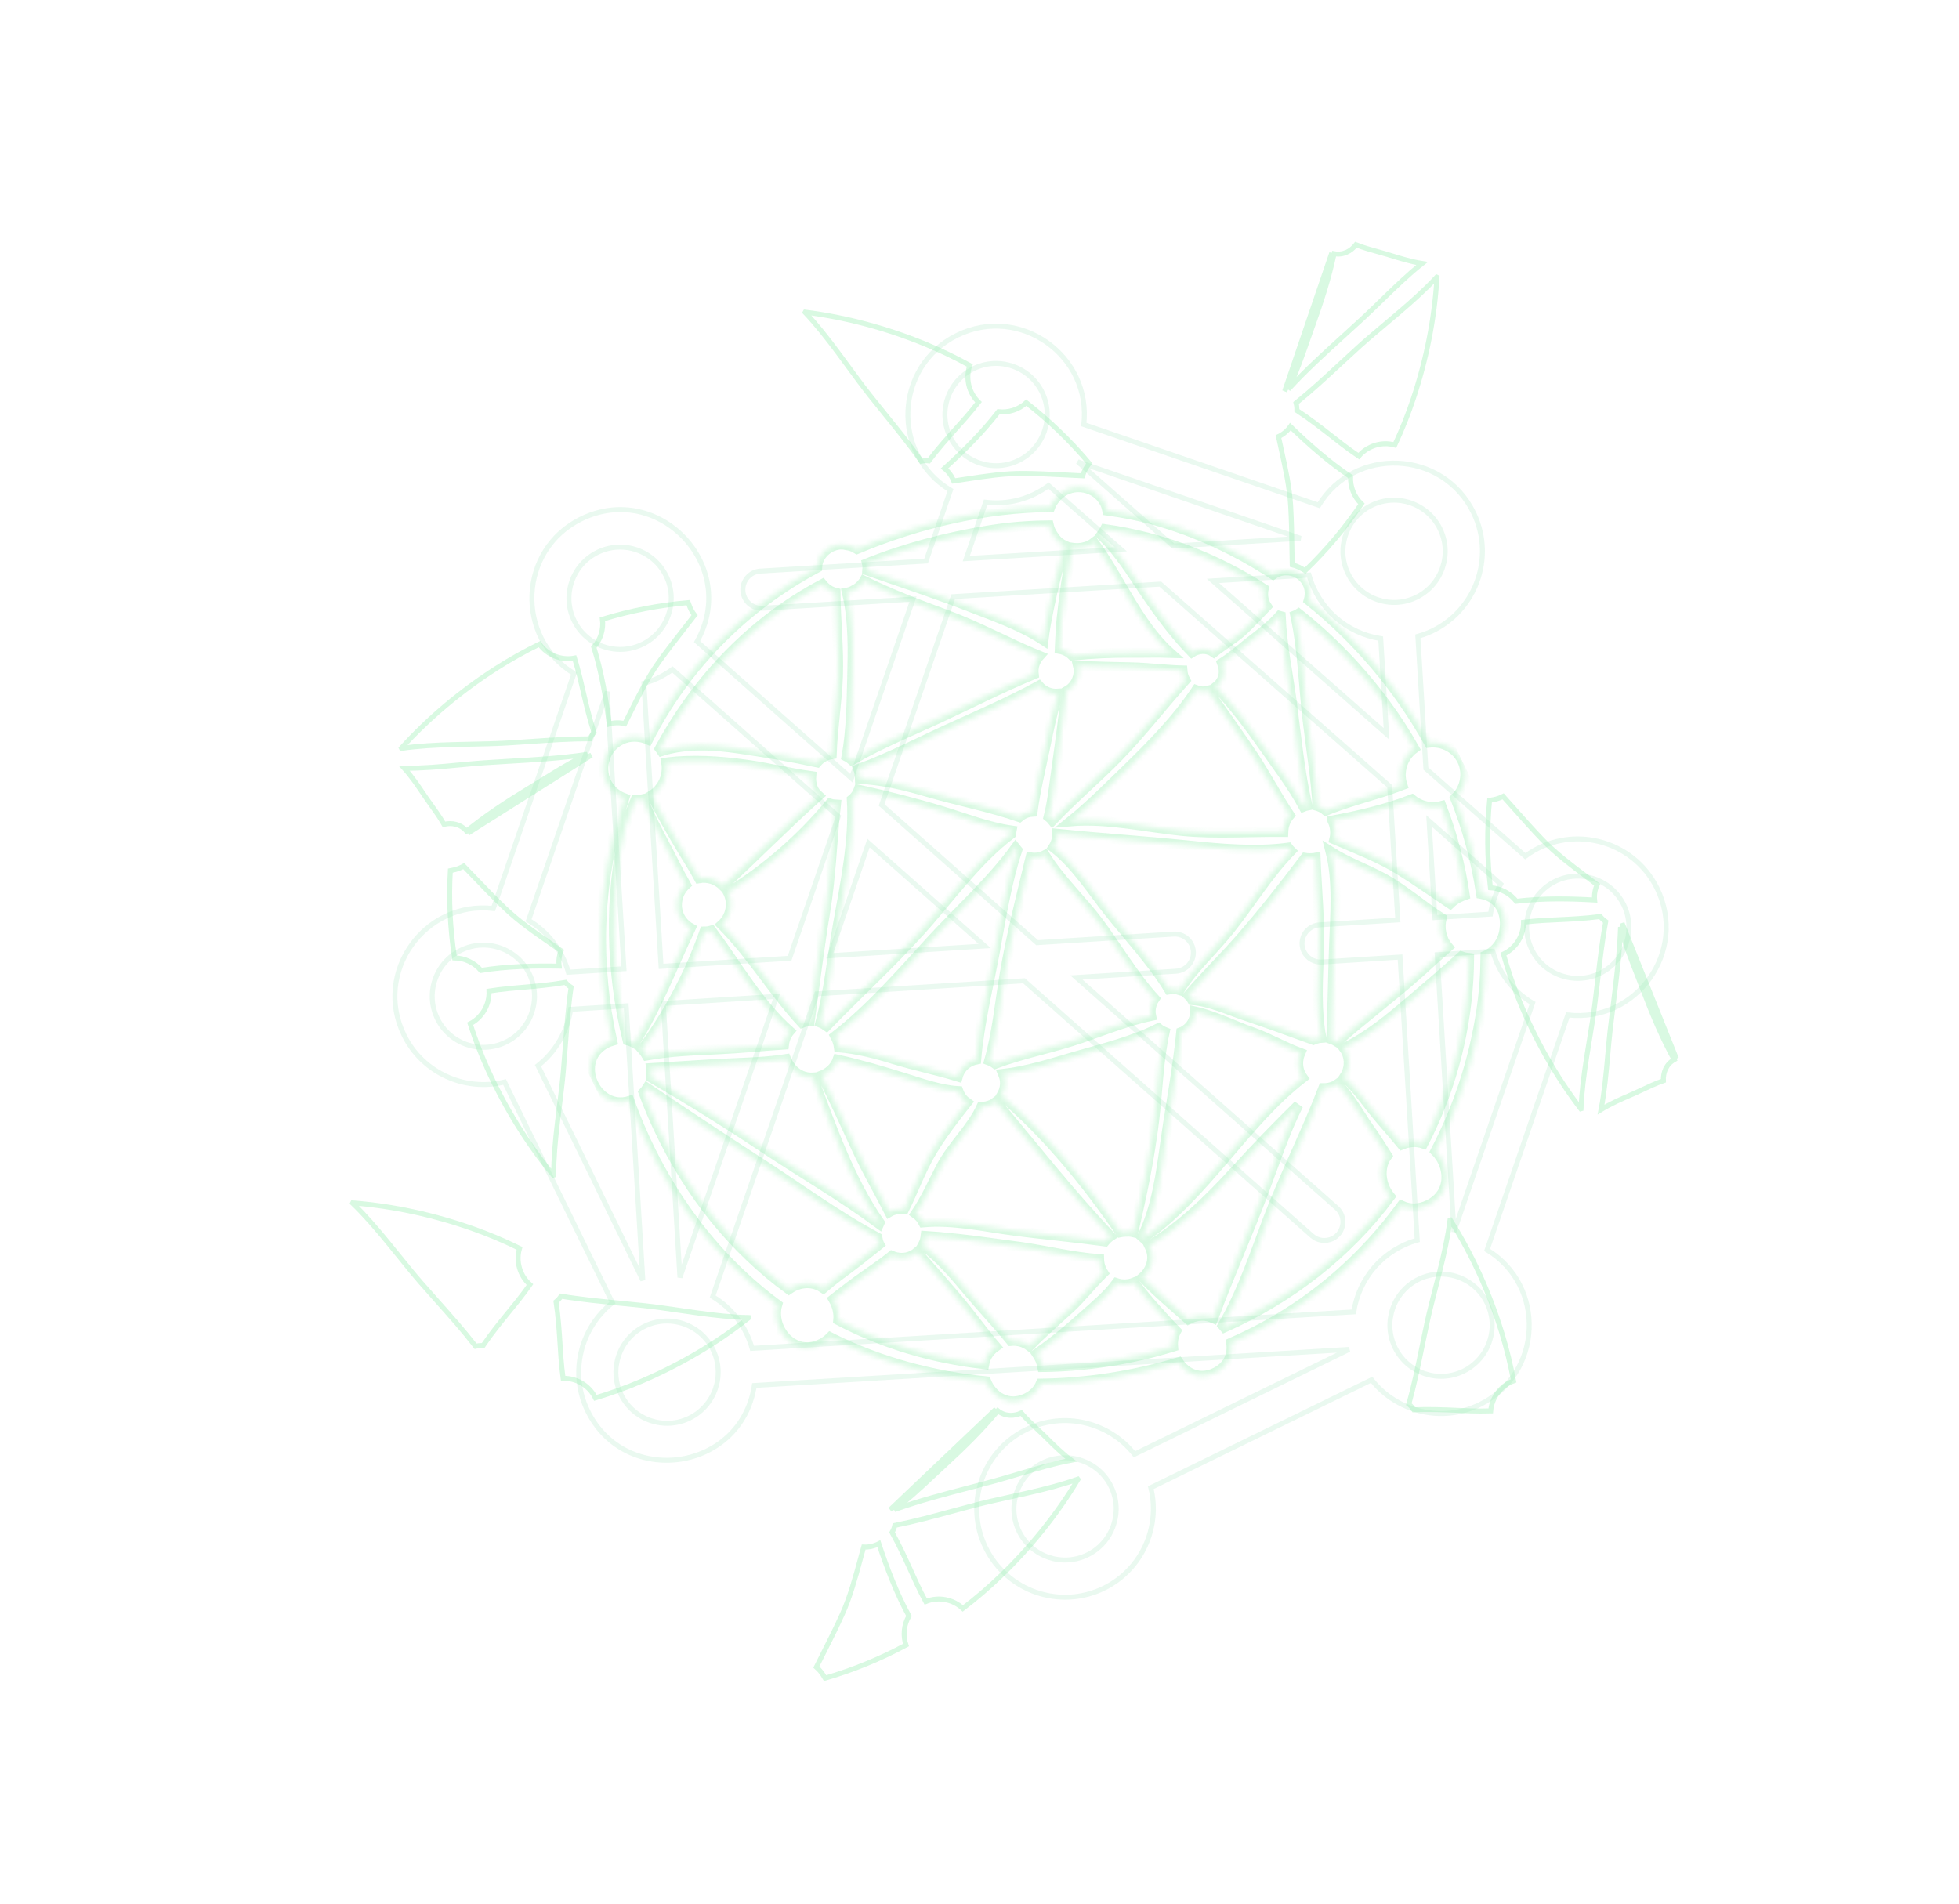 <svg viewBox="0 0 395 384" fill="none" xmlns="http://www.w3.org/2000/svg" preserveAspectRatio="xMinYMin meet">
<g clip-path="url(#clip0)" filter="url(#filter0_d)">
<mask id="path-1-inside-1" fill="white">
<path d="M288.132 149.771C282.012 138.758 273.699 128.909 263.873 121.046C264.197 119.95 264.151 118.739 263.619 117.652C262.491 115.342 259.622 114.356 257.312 115.485C257.096 115.59 256.904 115.725 256.712 115.859C249.32 111.016 241.267 107.244 232.768 104.871C229.653 104.001 226.474 103.385 223.267 102.952C223.169 102.463 223.03 101.98 222.808 101.526C221.119 98.069 216.47 97.152 213.583 99.69C212.888 100.303 212.107 101.296 211.762 102.249C198.42 102.386 184.925 105.626 172.807 110.705C172.174 110.283 171.434 110.029 170.655 109.929C168.332 109.334 165.757 110.95 165.004 113.145C164.854 113.578 164.792 114.031 164.768 114.485C149.997 122.354 138.106 134.469 130.686 149.155C128.994 148.39 126.998 148.319 125.232 149.182C122.089 150.718 120.748 154.622 122.284 157.766C123.04 159.312 124.369 160.416 125.896 160.961C125.612 161.867 125.333 162.776 125.079 163.695C120.421 178.425 120.063 194.536 123.44 209.898C123.097 210.003 122.752 210.113 122.399 210.285C115.432 213.689 120.139 224.114 126.923 222.001C132.785 238.282 142.972 252.926 156.73 263.071C155.314 267.705 159.91 273.736 165.573 270.969C166.323 270.602 166.907 270.14 167.403 269.636C167.62 269.746 167.828 269.87 168.046 269.978C177.616 274.676 188.116 277.494 198.845 278.545C200.034 281.533 203.262 283.743 206.989 281.922C208.45 281.208 209.352 280.167 209.842 279.005C219.268 278.876 228.685 277.418 237.64 274.693C239.127 276.952 241.91 278.311 245.05 276.777C247.74 275.463 248.59 273.047 248.237 270.772C250.53 269.762 252.78 268.672 254.969 267.483C266.033 261.475 275.372 253.062 282.61 243.116C284.155 243.843 286.028 243.935 288.032 242.955C292.856 240.599 292.366 235.031 289.432 232.129C294.042 223.323 297.194 213.715 298.69 203.759C299.243 200.07 299.501 196.376 299.523 192.693C299.592 192.662 299.663 192.645 299.732 192.612C300.774 192.098 301.619 191.36 302.267 190.395C302.851 189.515 303.3 188.304 303.376 187.136C303.489 186.381 303.462 185.564 303.289 184.779C303.188 184.231 303.015 183.703 302.802 183.267C302.05 181.727 300.58 180.624 298.909 180.31C298.819 180.287 298.728 180.282 298.637 180.264C297.652 173.659 295.879 167.179 293.417 160.944C295.408 159.025 296.084 155.948 294.817 153.356C293.574 150.814 290.818 149.456 288.132 149.771ZM258.237 124.257C258.449 129.896 259.687 135.723 260.419 141.193C261.359 148.217 262.02 155.471 263.605 162.436C263.343 162.488 263.091 162.568 262.845 162.666C260.607 158.497 257.598 154.575 254.961 150.798C251.974 146.52 248.804 142.296 245.216 138.487C246.836 137.264 247.051 135.315 246.405 133.689C248.454 132.405 250.416 130.633 251.86 129.513C253.742 128.054 256.154 126.267 258.006 124.202C258.081 124.225 258.159 124.237 258.237 124.257ZM291.984 190.963C290.022 192.678 288.105 194.451 286.158 196.203C280.807 201.018 274.958 205.302 269.606 210.086C269.238 209.853 268.85 209.656 268.437 209.519C268.694 203.158 268.751 196.767 268.987 190.41C269.204 184.6 269.795 177.618 268.267 171.693C271.528 173.782 275.379 175.185 278.692 176.946C282.916 179.193 286.625 182.557 290.696 185.145C290.169 187.141 290.619 189.338 291.984 190.963ZM262.699 217.318C250.799 226.543 243.135 240.892 230.564 249.635C230.477 249.552 230.398 249.459 230.305 249.383C233.21 243.555 234.106 236.478 234.983 230.213C235.993 223.006 237.454 215.475 238.173 208.107C238.278 208.065 238.387 208.04 238.49 207.99C240.054 207.226 240.966 205.624 240.993 203.969C244.985 204.868 248.983 206.912 252.596 208.156C255.654 209.21 258.887 211.12 262.194 212.331C261.619 213.663 261.577 215.219 262.251 216.6C262.379 216.858 262.536 217.09 262.699 217.318ZM177.353 246.53C177.314 246.61 177.277 246.693 177.242 246.777C169.89 241.319 161.785 236.621 154.223 231.587C146.716 226.588 139.072 221.801 131.273 217.278C131.372 216.65 131.387 216.012 131.295 215.379C136.634 215.069 141.968 214.658 147.31 214.419C151.036 214.253 154.814 214.136 158.502 213.56C159.376 215.74 161.411 217.458 163.929 217.288C167.548 227.096 171.41 238.062 177.353 246.53ZM146.79 179.981C154.279 175.395 161.699 168.957 167.365 162.035C167.753 162.163 168.155 162.223 168.557 162.244C167.768 169.401 167.583 176.654 166.395 183.803C165.173 191.158 164.298 198.538 163.267 205.91C162.767 205.946 162.247 206.074 161.717 206.272C155.904 200.007 151.515 192.469 145.526 186.475C147.285 184.889 147.903 182.247 146.82 180.031C146.811 180.013 146.799 179.999 146.79 179.981ZM202.566 196.433C203.917 188.448 205.918 180.706 207.791 172.892C208.71 173.043 209.675 172.933 210.56 172.501C210.599 172.482 210.631 172.452 210.67 172.432C213.541 177.156 218.276 181.635 221.381 185.784C225.035 190.666 228.524 196.684 232.814 201.389C232.134 202.395 231.862 203.647 232.108 204.859C226.636 205.994 221.262 208.349 216.02 209.993C210.966 211.578 205.636 212.632 200.675 214.521C200.312 214.245 199.906 214.019 199.459 213.853C201.068 208.212 201.632 201.955 202.566 196.433ZM196.842 213.662C195.607 213.911 194.471 214.62 193.749 215.709C193.465 216.137 193.263 216.603 193.13 217.084C188.854 215.765 184.359 214.868 180.126 213.56C176.495 212.438 172.863 211.504 169.15 211.187C169.05 210.399 168.781 209.634 168.398 208.932C175.458 203.424 181.541 196.465 187.513 189.906C193.033 183.846 199.834 177.796 204.741 171.012C204.854 171.169 204.981 171.308 205.112 171.449C202.967 177.965 201.864 184.977 200.653 191.629C199.378 198.627 197.436 206.314 196.842 213.662ZM223.557 183.861C220.469 179.976 216.781 174.18 212.378 170.862C212.903 170.053 213.186 169.098 213.154 168.127C221.976 169.035 230.917 169.594 239.751 170.499C245.629 171.102 253.186 171.833 259.716 170.926C259.891 171.169 260.084 171.389 260.292 171.59C255.607 176.43 251.991 182.446 247.823 187.639C244.498 191.786 240.566 195.254 237.842 199.645C237.154 199.431 236.421 199.386 235.699 199.514C232.315 193.953 227.424 188.722 223.557 183.861ZM238.595 167.584C231.291 166.885 223.346 164.968 215.837 165.619C219.897 162.328 223.67 158.532 227.32 154.985C232.133 150.307 237.372 144.963 241.203 139.163C241.922 139.445 242.736 139.516 243.609 139.276C246.597 143.647 249.721 147.931 252.657 152.339C255.239 156.217 257.428 160.485 260.042 164.388C259.229 165.324 258.789 166.531 258.758 167.763C252.048 167.702 245.267 168.223 238.595 167.584ZM239 137.154C234.376 142.269 230.18 147.8 225.34 152.746C221.121 157.057 216.367 161.059 212.192 165.468C211.968 165.182 211.707 164.937 211.428 164.716C212.264 161.407 212.586 157.906 213.069 154.6C213.805 149.541 214.406 144.461 215.041 139.388C216.917 138.404 217.851 136.225 217.354 134.225C220.934 134.416 224.526 134.493 228.104 134.563C231.472 134.63 234.974 135.1 238.417 135.188C238.463 135.872 238.664 136.546 239 137.154ZM210.752 150.645C209.911 154.782 208.792 159.289 208.199 163.685C207.614 163.72 207.027 163.863 206.473 164.134C206.124 164.304 205.816 164.527 205.532 164.769C199.57 162.7 193.018 161.453 187.067 159.706C182.535 158.375 178.004 157.305 173.366 157.05C173.361 156.968 173.364 156.891 173.358 156.806C173.336 156.545 173.317 156.286 173.297 156.024C173.272 155.711 173.189 155.396 173.064 155.089C179.242 152.859 185.216 149.718 191.141 147.012C197.292 144.205 203.527 141.527 209.458 138.281C210.41 139.393 211.85 139.987 213.297 139.883C212.255 143.418 211.491 147.01 210.752 150.645ZM190.209 163.649C194.581 164.974 199.279 166.819 203.97 167.481C203.927 167.704 203.907 167.929 203.898 168.158C196.919 173.385 191.327 181.357 185.576 187.716C179.539 194.391 172.913 200.471 166.659 206.909C166.275 206.625 165.859 206.396 165.411 206.223C167.162 199.759 167.794 192.946 168.957 186.382C170.373 178.398 172.258 169.513 171.753 161.213C172.098 160.929 172.402 160.602 172.66 160.218C172.877 159.894 173.02 159.569 173.133 159.24C178.88 160.489 184.56 161.936 190.209 163.649ZM172.818 231.866C170.491 226.842 168.232 221.772 165.68 216.856C165.823 216.799 165.961 216.769 166.105 216.698C167.593 215.972 168.464 214.882 168.884 213.675C173.416 214.659 177.854 215.978 182.303 217.36C185.834 218.455 189.52 219.799 193.238 220.016C193.439 220.588 193.735 221.132 194.15 221.604C194.399 221.887 194.679 222.117 194.969 222.323C192.455 225.491 189.945 228.756 187.903 232.168C185.685 235.871 184.242 239.962 182.324 243.827C181.408 243.714 180.455 243.843 179.577 244.272C179.487 244.316 179.412 244.38 179.325 244.428C177.185 240.236 174.795 236.135 172.818 231.866ZM189.706 235.375C191.93 231.068 195.89 227.579 197.881 223.198C198.566 223.18 199.256 223.04 199.911 222.749C199.92 222.744 199.928 222.74 199.937 222.737C200.249 222.6 200.532 222.409 200.8 222.198C208.406 231.248 215.825 240.747 223.927 249.281C223.507 249.562 223.12 249.922 222.79 250.33C216.713 249.502 210.557 248.957 204.505 248.173C198.958 247.454 192.174 245.916 186.157 246.486C185.793 245.768 185.261 245.189 184.639 244.744C186.613 241.819 188.052 238.577 189.706 235.375ZM201.921 220.916C202.534 219.899 202.805 218.667 202.553 217.529C202.551 217.52 202.549 217.51 202.548 217.503C202.476 217.175 202.366 216.861 202.238 216.557C207.115 216.006 211.919 214.454 216.601 213.091C222.142 211.48 228.303 210.017 233.572 207.349C233.951 207.67 234.385 207.914 234.843 208.096C233.566 213.899 233.416 220.235 232.731 225.874C231.799 233.583 230.262 240.987 228.503 248.471C228.189 248.396 227.864 248.35 227.529 248.352C226.824 248.357 226.369 248.38 225.905 248.48C219.192 238.693 211.078 228.656 201.921 220.916ZM250.213 204.513C247.836 203.71 243.822 201.889 240.394 201.672C240.179 201.303 239.921 200.972 239.62 200.688C242.99 196.738 246.751 193.108 250.159 189.194C254.603 184.089 259.019 178.493 263.16 172.983C263.745 173.075 264.355 173.086 264.97 173.007C265.07 172.994 265.167 172.963 265.265 172.944C265.497 179.403 266.199 185.844 265.941 192.389C265.719 197.962 265.39 203.755 266.425 209.279C265.878 209.32 265.336 209.457 264.813 209.684C259.964 207.902 255.081 206.156 250.213 204.513ZM222.813 106.692C234.294 108.309 245.101 112.479 254.815 118.713C254.588 119.725 254.665 120.806 255.147 121.793C255.228 121.959 255.336 122.101 255.434 122.253C253.687 124.051 252.005 125.96 250.153 127.581C248.699 128.851 246.571 130.126 244.758 131.558C243.679 130.809 242.253 130.576 240.709 131.331C240.574 131.397 240.468 131.48 240.344 131.556C236.085 127.132 232.762 122.391 229.296 117.142C227.088 113.796 224.872 110.594 222.059 107.897C222.356 107.515 222.612 107.105 222.813 106.692ZM216.194 110.453C217.393 110.627 218.65 110.463 219.677 109.961C219.99 109.808 220.287 109.612 220.571 109.394C225.724 116.399 229.527 125.934 235.951 131.645C233.376 131.553 230.777 131.649 228.325 131.623C224.299 131.579 220.227 131.773 216.205 132.199C215.52 131.498 214.639 131.032 213.686 130.868C213.785 128.8 213.837 126.73 214.055 124.734C214.576 119.935 215.237 115.172 216.194 110.453ZM174.828 113.763C174.819 113.71 174.795 113.664 174.784 113.612C182.593 110.479 190.834 108.347 199.056 106.999C203.247 106.31 207.393 105.971 211.477 105.942C211.723 107.007 212.159 107.688 212.841 108.602C213.311 109.232 213.954 109.685 214.666 110.005C213.405 114.173 212.371 118.399 211.5 122.679C211.092 124.684 210.664 126.882 210.396 129.115C206.026 126.235 200.701 124.363 196.022 122.545C189.047 119.838 181.94 117.488 174.872 115.039C174.907 114.612 174.907 114.185 174.828 113.763ZM172.212 118.968C172.99 118.585 173.62 118.033 174.104 117.314C174.146 117.253 174.169 117.184 174.208 117.119C179.58 119.796 185.168 121.895 190.84 123.972C197.241 126.313 203.305 129.706 209.593 132.253C208.68 133.253 208.256 134.626 208.434 135.975C202.159 138.574 196.082 141.658 189.934 144.541C183.921 147.364 177.522 149.911 171.753 153.298C171.567 153.132 171.379 152.965 171.189 152.838C171.027 152.731 170.86 152.639 170.688 152.551C171.639 147.339 171.696 141.804 171.827 136.65C171.967 131.188 172.106 125.025 170.773 119.512C171.272 119.423 171.752 119.261 172.212 118.968ZM155.263 124.561C158.587 122.004 162.125 119.761 165.812 117.783C166.48 118.621 167.438 119.295 168.472 119.533C168.508 125.151 169.171 130.801 168.96 136.44C168.768 141.61 167.886 146.878 167.706 152.089C167.225 152.162 166.752 152.299 166.306 152.517C165.702 152.812 165.174 153.232 164.743 153.733C159.467 152.606 154.125 151.698 148.817 150.934C143.618 150.182 138.281 149.925 133.4 151.462C133.28 151.283 133.169 151.099 133.035 150.933C138.546 140.809 145.763 131.866 155.263 124.561ZM134.323 153.757C139.715 153.1 145.156 153.457 150.598 154.213C154.928 154.814 159.234 155.907 163.577 156.504C163.462 157.832 163.819 159.312 164.777 160.187C164.876 160.278 164.974 160.367 165.073 160.458C158.512 166.307 152.276 172.694 145.804 178.646C144.545 177.372 142.715 176.782 140.944 177.095C139.881 175.117 138.648 173.206 137.516 171.309C135.379 167.721 133.311 164.096 131.385 160.393C133.65 158.995 134.79 156.319 134.323 153.757ZM159.228 207.936C158.547 208.736 158.192 209.671 158.082 210.635C153.735 210.922 149.386 211.374 145.05 211.582C140.145 211.817 135.208 211.953 130.396 212.842C130.135 212.39 129.831 211.966 129.481 211.584C134.758 204.524 139.199 196.035 142.038 187.845C142.512 187.839 142.985 187.773 143.452 187.638C148.511 194.442 152.941 202.381 159.228 207.936ZM126.045 166.768C126.694 164.93 127.375 163.115 128.104 161.33C128.599 161.33 129.093 161.288 129.583 161.17C130.939 164.363 132.499 167.447 134.155 170.537C135.518 173.081 136.816 175.815 138.293 178.402C136.558 179.992 135.953 182.614 137.029 184.815C137.529 185.839 138.328 186.631 139.271 187.155C135.544 194.967 132.542 203.039 127.943 210.36C127.503 210.109 127.035 209.912 126.537 209.787C123.112 195.755 122.778 180.786 126.045 166.768ZM159.946 259.451C159.614 259.613 159.339 259.808 159.058 259.999C148.044 251.926 139.016 240.899 132.653 227.275C131.591 225.002 130.628 222.672 129.749 220.299C130.027 220.014 130.268 219.713 130.47 219.396C137.809 224.33 145.16 229.247 152.596 234.034C160.572 239.17 168.47 245.044 176.902 249.553C176.977 250.007 177.093 250.459 177.304 250.892C177.31 250.903 177.317 250.912 177.322 250.922C175.593 252.277 173.904 253.693 172.168 254.997C170.133 256.527 167.983 258.061 166.02 259.775C164.397 258.662 162.259 258.321 159.946 259.451ZM198.456 275.09C187.844 273.898 177.941 270.886 169.016 266.207C169.16 264.746 168.781 263.247 168.021 261.967C169.56 260.773 171.09 259.564 172.651 258.422C174.99 256.714 177.53 255.097 179.816 253.229C181.099 253.776 182.595 253.813 183.923 253.163C184.289 252.985 184.61 252.754 184.911 252.501C188.155 256.266 191.523 259.931 194.652 263.813C196.678 266.327 198.628 269.044 200.79 271.533C199.429 272.471 198.694 273.737 198.456 275.09ZM203.849 270.392C201.064 266.99 198 263.745 195.22 260.423C192.506 257.181 189.558 253.664 186.051 251.12C186.374 250.536 186.572 249.888 186.644 249.223C193.101 249.648 199.549 250.594 205.94 251.467C210.751 252.123 216.31 253.525 221.617 253.897C221.645 254.904 221.941 255.865 222.475 256.686C220.157 258.933 218.09 261.65 215.787 263.778C213.042 266.315 210.187 268.76 207.578 271.439C206.538 270.672 205.262 270.262 203.849 270.392ZM236.536 271.553C228.33 274.07 219.725 275.471 211.025 275.652C210.738 275.658 210.455 275.652 210.17 275.657C209.991 274.692 209.614 273.756 209.05 272.95C212.549 270.518 215.825 267.727 218.982 264.895C220.954 263.126 223.429 261.086 225.121 258.731C226.286 259.117 227.55 259.06 228.685 258.607C230.102 260.547 231.649 262.395 233.259 264.161C234.437 265.453 235.749 266.955 237.168 268.391C236.631 269.37 236.442 270.466 236.536 271.553ZM244.634 265.814C243.243 265.175 241.566 265.098 239.772 265.974C239.715 266.002 239.674 266.04 239.619 266.069C236.502 263.288 233.295 260.607 230.404 257.581C231.487 256.661 232.21 255.268 232.312 253.906C232.38 252.994 232.153 252.054 231.73 251.206C238.425 247.089 243.903 241.71 249.238 235.854C253.348 231.344 257.493 227.048 261.773 222.841C258.937 228.519 256.884 234.82 254.761 240.447C251.562 248.93 247.805 257.305 244.634 265.814ZM280.295 241.285C271.646 252.907 260.033 261.834 246.91 267.675C246.8 267.531 246.68 267.394 246.558 267.258C250.472 260.553 253.004 252.845 255.708 245.699C259.052 236.865 263.436 228.252 266.811 219.435C267.583 219.446 268.36 219.306 269.091 218.949C269.318 218.838 269.519 218.696 269.722 218.555C272.296 221.282 274.714 225.674 276.158 227.631C277.317 229.204 278.472 231.139 279.708 233.056C277.89 235.558 278.426 239.003 280.295 241.285ZM288.607 227.315C288.093 228.429 287.548 229.52 286.987 230.6C285.701 230.167 284.224 230.175 282.66 230.82C280.634 228.331 278.445 225.941 276.636 223.667C275.36 222.064 273.344 219.142 271.049 217.203C272.033 215.73 272.261 213.789 271.441 212.11C271.305 211.833 271.14 211.582 270.962 211.342C275.864 209.003 280.189 205.374 284.294 201.887C287.771 198.933 291.269 195.937 294.677 192.853C295.175 193.036 295.698 193.139 296.226 193.195C296.145 204.757 293.656 216.366 288.607 227.315ZM295.348 180.48C295.099 180.565 294.859 180.665 294.623 180.781C293.793 181.12 293.025 181.634 292.396 182.249C288.995 179.972 285.671 177.596 282.169 175.427C278.099 172.904 273.497 171.189 269.038 169.258C269.359 168.029 269.219 166.644 268.683 165.548C268.671 165.522 268.652 165.503 268.639 165.477C268.637 165.472 268.635 165.469 268.635 165.464C273.838 164.498 279.546 163.18 284.686 161.173C286.31 162.547 288.553 163.085 290.645 162.528C292.875 168.355 294.452 174.372 295.348 180.48ZM282.771 158.309C281.358 158.844 279.936 159.36 278.486 159.808C274.719 160.975 270.97 162.001 267.354 163.471C266.917 163.088 266.408 162.789 265.852 162.597C265.781 162.573 265.712 162.566 265.642 162.544C265.301 156.831 264.365 151.127 263.678 145.469C262.845 138.602 262.685 130.979 261.161 124.063C261.257 124.024 261.357 124.002 261.452 123.956C261.587 123.89 261.703 123.8 261.828 123.722C268.387 128.909 274.331 135.092 279.49 142.109C281.577 144.947 283.465 147.888 285.17 150.904C282.855 152.561 281.866 155.598 282.771 158.309Z"/>
</mask>
<path d="M288.132 149.771C282.012 138.758 273.699 128.909 263.873 121.046C264.197 119.95 264.151 118.739 263.619 117.652C262.491 115.342 259.622 114.356 257.312 115.485C257.096 115.59 256.904 115.725 256.712 115.859C249.32 111.016 241.267 107.244 232.768 104.871C229.653 104.001 226.474 103.385 223.267 102.952C223.169 102.463 223.03 101.98 222.808 101.526C221.119 98.069 216.47 97.152 213.583 99.69C212.888 100.303 212.107 101.296 211.762 102.249C198.42 102.386 184.925 105.626 172.807 110.705C172.174 110.283 171.434 110.029 170.655 109.929C168.332 109.334 165.757 110.95 165.004 113.145C164.854 113.578 164.792 114.031 164.768 114.485C149.997 122.354 138.106 134.469 130.686 149.155C128.994 148.39 126.998 148.319 125.232 149.182C122.089 150.718 120.748 154.622 122.284 157.766C123.04 159.312 124.369 160.416 125.896 160.961C125.612 161.867 125.333 162.776 125.079 163.695C120.421 178.425 120.063 194.536 123.44 209.898C123.097 210.003 122.752 210.113 122.399 210.285C115.432 213.689 120.139 224.114 126.923 222.001C132.785 238.282 142.972 252.926 156.73 263.071C155.314 267.705 159.91 273.736 165.573 270.969C166.323 270.602 166.907 270.14 167.403 269.636C167.62 269.746 167.828 269.87 168.046 269.978C177.616 274.676 188.116 277.494 198.845 278.545C200.034 281.533 203.262 283.743 206.989 281.922C208.45 281.208 209.352 280.167 209.842 279.005C219.268 278.876 228.685 277.418 237.64 274.693C239.127 276.952 241.91 278.311 245.05 276.777C247.74 275.463 248.59 273.047 248.237 270.772C250.53 269.762 252.78 268.672 254.969 267.483C266.033 261.475 275.372 253.062 282.61 243.116C284.155 243.843 286.028 243.935 288.032 242.955C292.856 240.599 292.366 235.031 289.432 232.129C294.042 223.323 297.194 213.715 298.69 203.759C299.243 200.07 299.501 196.376 299.523 192.693C299.592 192.662 299.663 192.645 299.732 192.612C300.774 192.098 301.619 191.36 302.267 190.395C302.851 189.515 303.3 188.304 303.376 187.136C303.489 186.381 303.462 185.564 303.289 184.779C303.188 184.231 303.015 183.703 302.802 183.267C302.05 181.727 300.58 180.624 298.909 180.31C298.819 180.287 298.728 180.282 298.637 180.264C297.652 173.659 295.879 167.179 293.417 160.944C295.408 159.025 296.084 155.948 294.817 153.356C293.574 150.814 290.818 149.456 288.132 149.771ZM258.237 124.257C258.449 129.896 259.687 135.723 260.419 141.193C261.359 148.217 262.02 155.471 263.605 162.436C263.343 162.488 263.091 162.568 262.845 162.666C260.607 158.497 257.598 154.575 254.961 150.798C251.974 146.52 248.804 142.296 245.216 138.487C246.836 137.264 247.051 135.315 246.405 133.689C248.454 132.405 250.416 130.633 251.86 129.513C253.742 128.054 256.154 126.267 258.006 124.202C258.081 124.225 258.159 124.237 258.237 124.257ZM291.984 190.963C290.022 192.678 288.105 194.451 286.158 196.203C280.807 201.018 274.958 205.302 269.606 210.086C269.238 209.853 268.85 209.656 268.437 209.519C268.694 203.158 268.751 196.767 268.987 190.41C269.204 184.6 269.795 177.618 268.267 171.693C271.528 173.782 275.379 175.185 278.692 176.946C282.916 179.193 286.625 182.557 290.696 185.145C290.169 187.141 290.619 189.338 291.984 190.963ZM262.699 217.318C250.799 226.543 243.135 240.892 230.564 249.635C230.477 249.552 230.398 249.459 230.305 249.383C233.21 243.555 234.106 236.478 234.983 230.213C235.993 223.006 237.454 215.475 238.173 208.107C238.278 208.065 238.387 208.04 238.49 207.99C240.054 207.226 240.966 205.624 240.993 203.969C244.985 204.868 248.983 206.912 252.596 208.156C255.654 209.21 258.887 211.12 262.194 212.331C261.619 213.663 261.577 215.219 262.251 216.6C262.379 216.858 262.536 217.09 262.699 217.318ZM177.353 246.53C177.314 246.61 177.277 246.693 177.242 246.777C169.89 241.319 161.785 236.621 154.223 231.587C146.716 226.588 139.072 221.801 131.273 217.278C131.372 216.65 131.387 216.012 131.295 215.379C136.634 215.069 141.968 214.658 147.31 214.419C151.036 214.253 154.814 214.136 158.502 213.56C159.376 215.74 161.411 217.458 163.929 217.288C167.548 227.096 171.41 238.062 177.353 246.53ZM146.79 179.981C154.279 175.395 161.699 168.957 167.365 162.035C167.753 162.163 168.155 162.223 168.557 162.244C167.768 169.401 167.583 176.654 166.395 183.803C165.173 191.158 164.298 198.538 163.267 205.91C162.767 205.946 162.247 206.074 161.717 206.272C155.904 200.007 151.515 192.469 145.526 186.475C147.285 184.889 147.903 182.247 146.82 180.031C146.811 180.013 146.799 179.999 146.79 179.981ZM202.566 196.433C203.917 188.448 205.918 180.706 207.791 172.892C208.71 173.043 209.675 172.933 210.56 172.501C210.599 172.482 210.631 172.452 210.67 172.432C213.541 177.156 218.276 181.635 221.381 185.784C225.035 190.666 228.524 196.684 232.814 201.389C232.134 202.395 231.862 203.647 232.108 204.859C226.636 205.994 221.262 208.349 216.02 209.993C210.966 211.578 205.636 212.632 200.675 214.521C200.312 214.245 199.906 214.019 199.459 213.853C201.068 208.212 201.632 201.955 202.566 196.433ZM196.842 213.662C195.607 213.911 194.471 214.62 193.749 215.709C193.465 216.137 193.263 216.603 193.13 217.084C188.854 215.765 184.359 214.868 180.126 213.56C176.495 212.438 172.863 211.504 169.15 211.187C169.05 210.399 168.781 209.634 168.398 208.932C175.458 203.424 181.541 196.465 187.513 189.906C193.033 183.846 199.834 177.796 204.741 171.012C204.854 171.169 204.981 171.308 205.112 171.449C202.967 177.965 201.864 184.977 200.653 191.629C199.378 198.627 197.436 206.314 196.842 213.662ZM223.557 183.861C220.469 179.976 216.781 174.18 212.378 170.862C212.903 170.053 213.186 169.098 213.154 168.127C221.976 169.035 230.917 169.594 239.751 170.499C245.629 171.102 253.186 171.833 259.716 170.926C259.891 171.169 260.084 171.389 260.292 171.59C255.607 176.43 251.991 182.446 247.823 187.639C244.498 191.786 240.566 195.254 237.842 199.645C237.154 199.431 236.421 199.386 235.699 199.514C232.315 193.953 227.424 188.722 223.557 183.861ZM238.595 167.584C231.291 166.885 223.346 164.968 215.837 165.619C219.897 162.328 223.67 158.532 227.32 154.985C232.133 150.307 237.372 144.963 241.203 139.163C241.922 139.445 242.736 139.516 243.609 139.276C246.597 143.647 249.721 147.931 252.657 152.339C255.239 156.217 257.428 160.485 260.042 164.388C259.229 165.324 258.789 166.531 258.758 167.763C252.048 167.702 245.267 168.223 238.595 167.584ZM239 137.154C234.376 142.269 230.18 147.8 225.34 152.746C221.121 157.057 216.367 161.059 212.192 165.468C211.968 165.182 211.707 164.937 211.428 164.716C212.264 161.407 212.586 157.906 213.069 154.6C213.805 149.541 214.406 144.461 215.041 139.388C216.917 138.404 217.851 136.225 217.354 134.225C220.934 134.416 224.526 134.493 228.104 134.563C231.472 134.63 234.974 135.1 238.417 135.188C238.463 135.872 238.664 136.546 239 137.154ZM210.752 150.645C209.911 154.782 208.792 159.289 208.199 163.685C207.614 163.72 207.027 163.863 206.473 164.134C206.124 164.304 205.816 164.527 205.532 164.769C199.57 162.7 193.018 161.453 187.067 159.706C182.535 158.375 178.004 157.305 173.366 157.05C173.361 156.968 173.364 156.891 173.358 156.806C173.336 156.545 173.317 156.286 173.297 156.024C173.272 155.711 173.189 155.396 173.064 155.089C179.242 152.859 185.216 149.718 191.141 147.012C197.292 144.205 203.527 141.527 209.458 138.281C210.41 139.393 211.85 139.987 213.297 139.883C212.255 143.418 211.491 147.01 210.752 150.645ZM190.209 163.649C194.581 164.974 199.279 166.819 203.97 167.481C203.927 167.704 203.907 167.929 203.898 168.158C196.919 173.385 191.327 181.357 185.576 187.716C179.539 194.391 172.913 200.471 166.659 206.909C166.275 206.625 165.859 206.396 165.411 206.223C167.162 199.759 167.794 192.946 168.957 186.382C170.373 178.398 172.258 169.513 171.753 161.213C172.098 160.929 172.402 160.602 172.66 160.218C172.877 159.894 173.02 159.569 173.133 159.24C178.88 160.489 184.56 161.936 190.209 163.649ZM172.818 231.866C170.491 226.842 168.232 221.772 165.68 216.856C165.823 216.799 165.961 216.769 166.105 216.698C167.593 215.972 168.464 214.882 168.884 213.675C173.416 214.659 177.854 215.978 182.303 217.36C185.834 218.455 189.52 219.799 193.238 220.016C193.439 220.588 193.735 221.132 194.15 221.604C194.399 221.887 194.679 222.117 194.969 222.323C192.455 225.491 189.945 228.756 187.903 232.168C185.685 235.871 184.242 239.962 182.324 243.827C181.408 243.714 180.455 243.843 179.577 244.272C179.487 244.316 179.412 244.38 179.325 244.428C177.185 240.236 174.795 236.135 172.818 231.866ZM189.706 235.375C191.93 231.068 195.89 227.579 197.881 223.198C198.566 223.18 199.256 223.04 199.911 222.749C199.92 222.744 199.928 222.74 199.937 222.737C200.249 222.6 200.532 222.409 200.8 222.198C208.406 231.248 215.825 240.747 223.927 249.281C223.507 249.562 223.12 249.922 222.79 250.33C216.713 249.502 210.557 248.957 204.505 248.173C198.958 247.454 192.174 245.916 186.157 246.486C185.793 245.768 185.261 245.189 184.639 244.744C186.613 241.819 188.052 238.577 189.706 235.375ZM201.921 220.916C202.534 219.899 202.805 218.667 202.553 217.529C202.551 217.52 202.549 217.51 202.548 217.503C202.476 217.175 202.366 216.861 202.238 216.557C207.115 216.006 211.919 214.454 216.601 213.091C222.142 211.48 228.303 210.017 233.572 207.349C233.951 207.67 234.385 207.914 234.843 208.096C233.566 213.899 233.416 220.235 232.731 225.874C231.799 233.583 230.262 240.987 228.503 248.471C228.189 248.396 227.864 248.35 227.529 248.352C226.824 248.357 226.369 248.38 225.905 248.48C219.192 238.693 211.078 228.656 201.921 220.916ZM250.213 204.513C247.836 203.71 243.822 201.889 240.394 201.672C240.179 201.303 239.921 200.972 239.62 200.688C242.99 196.738 246.751 193.108 250.159 189.194C254.603 184.089 259.019 178.493 263.16 172.983C263.745 173.075 264.355 173.086 264.97 173.007C265.07 172.994 265.167 172.963 265.265 172.944C265.497 179.403 266.199 185.844 265.941 192.389C265.719 197.962 265.39 203.755 266.425 209.279C265.878 209.32 265.336 209.457 264.813 209.684C259.964 207.902 255.081 206.156 250.213 204.513ZM222.813 106.692C234.294 108.309 245.101 112.479 254.815 118.713C254.588 119.725 254.665 120.806 255.147 121.793C255.228 121.959 255.336 122.101 255.434 122.253C253.687 124.051 252.005 125.96 250.153 127.581C248.699 128.851 246.571 130.126 244.758 131.558C243.679 130.809 242.253 130.576 240.709 131.331C240.574 131.397 240.468 131.48 240.344 131.556C236.085 127.132 232.762 122.391 229.296 117.142C227.088 113.796 224.872 110.594 222.059 107.897C222.356 107.515 222.612 107.105 222.813 106.692ZM216.194 110.453C217.393 110.627 218.65 110.463 219.677 109.961C219.99 109.808 220.287 109.612 220.571 109.394C225.724 116.399 229.527 125.934 235.951 131.645C233.376 131.553 230.777 131.649 228.325 131.623C224.299 131.579 220.227 131.773 216.205 132.199C215.52 131.498 214.639 131.032 213.686 130.868C213.785 128.8 213.837 126.73 214.055 124.734C214.576 119.935 215.237 115.172 216.194 110.453ZM174.828 113.763C174.819 113.71 174.795 113.664 174.784 113.612C182.593 110.479 190.834 108.347 199.056 106.999C203.247 106.31 207.393 105.971 211.477 105.942C211.723 107.007 212.159 107.688 212.841 108.602C213.311 109.232 213.954 109.685 214.666 110.005C213.405 114.173 212.371 118.399 211.5 122.679C211.092 124.684 210.664 126.882 210.396 129.115C206.026 126.235 200.701 124.363 196.022 122.545C189.047 119.838 181.94 117.488 174.872 115.039C174.907 114.612 174.907 114.185 174.828 113.763ZM172.212 118.968C172.99 118.585 173.62 118.033 174.104 117.314C174.146 117.253 174.169 117.184 174.208 117.119C179.58 119.796 185.168 121.895 190.84 123.972C197.241 126.313 203.305 129.706 209.593 132.253C208.68 133.253 208.256 134.626 208.434 135.975C202.159 138.574 196.082 141.658 189.934 144.541C183.921 147.364 177.522 149.911 171.753 153.298C171.567 153.132 171.379 152.965 171.189 152.838C171.027 152.731 170.86 152.639 170.688 152.551C171.639 147.339 171.696 141.804 171.827 136.65C171.967 131.188 172.106 125.025 170.773 119.512C171.272 119.423 171.752 119.261 172.212 118.968ZM155.263 124.561C158.587 122.004 162.125 119.761 165.812 117.783C166.48 118.621 167.438 119.295 168.472 119.533C168.508 125.151 169.171 130.801 168.96 136.44C168.768 141.61 167.886 146.878 167.706 152.089C167.225 152.162 166.752 152.299 166.306 152.517C165.702 152.812 165.174 153.232 164.743 153.733C159.467 152.606 154.125 151.698 148.817 150.934C143.618 150.182 138.281 149.925 133.4 151.462C133.28 151.283 133.169 151.099 133.035 150.933C138.546 140.809 145.763 131.866 155.263 124.561ZM134.323 153.757C139.715 153.1 145.156 153.457 150.598 154.213C154.928 154.814 159.234 155.907 163.577 156.504C163.462 157.832 163.819 159.312 164.777 160.187C164.876 160.278 164.974 160.367 165.073 160.458C158.512 166.307 152.276 172.694 145.804 178.646C144.545 177.372 142.715 176.782 140.944 177.095C139.881 175.117 138.648 173.206 137.516 171.309C135.379 167.721 133.311 164.096 131.385 160.393C133.65 158.995 134.79 156.319 134.323 153.757ZM159.228 207.936C158.547 208.736 158.192 209.671 158.082 210.635C153.735 210.922 149.386 211.374 145.05 211.582C140.145 211.817 135.208 211.953 130.396 212.842C130.135 212.39 129.831 211.966 129.481 211.584C134.758 204.524 139.199 196.035 142.038 187.845C142.512 187.839 142.985 187.773 143.452 187.638C148.511 194.442 152.941 202.381 159.228 207.936ZM126.045 166.768C126.694 164.93 127.375 163.115 128.104 161.33C128.599 161.33 129.093 161.288 129.583 161.17C130.939 164.363 132.499 167.447 134.155 170.537C135.518 173.081 136.816 175.815 138.293 178.402C136.558 179.992 135.953 182.614 137.029 184.815C137.529 185.839 138.328 186.631 139.271 187.155C135.544 194.967 132.542 203.039 127.943 210.36C127.503 210.109 127.035 209.912 126.537 209.787C123.112 195.755 122.778 180.786 126.045 166.768ZM159.946 259.451C159.614 259.613 159.339 259.808 159.058 259.999C148.044 251.926 139.016 240.899 132.653 227.275C131.591 225.002 130.628 222.672 129.749 220.299C130.027 220.014 130.268 219.713 130.47 219.396C137.809 224.33 145.16 229.247 152.596 234.034C160.572 239.17 168.47 245.044 176.902 249.553C176.977 250.007 177.093 250.459 177.304 250.892C177.31 250.903 177.317 250.912 177.322 250.922C175.593 252.277 173.904 253.693 172.168 254.997C170.133 256.527 167.983 258.061 166.02 259.775C164.397 258.662 162.259 258.321 159.946 259.451ZM198.456 275.09C187.844 273.898 177.941 270.886 169.016 266.207C169.16 264.746 168.781 263.247 168.021 261.967C169.56 260.773 171.09 259.564 172.651 258.422C174.99 256.714 177.53 255.097 179.816 253.229C181.099 253.776 182.595 253.813 183.923 253.163C184.289 252.985 184.61 252.754 184.911 252.501C188.155 256.266 191.523 259.931 194.652 263.813C196.678 266.327 198.628 269.044 200.79 271.533C199.429 272.471 198.694 273.737 198.456 275.09ZM203.849 270.392C201.064 266.99 198 263.745 195.22 260.423C192.506 257.181 189.558 253.664 186.051 251.12C186.374 250.536 186.572 249.888 186.644 249.223C193.101 249.648 199.549 250.594 205.94 251.467C210.751 252.123 216.31 253.525 221.617 253.897C221.645 254.904 221.941 255.865 222.475 256.686C220.157 258.933 218.09 261.65 215.787 263.778C213.042 266.315 210.187 268.76 207.578 271.439C206.538 270.672 205.262 270.262 203.849 270.392ZM236.536 271.553C228.33 274.07 219.725 275.471 211.025 275.652C210.738 275.658 210.455 275.652 210.17 275.657C209.991 274.692 209.614 273.756 209.05 272.95C212.549 270.518 215.825 267.727 218.982 264.895C220.954 263.126 223.429 261.086 225.121 258.731C226.286 259.117 227.55 259.06 228.685 258.607C230.102 260.547 231.649 262.395 233.259 264.161C234.437 265.453 235.749 266.955 237.168 268.391C236.631 269.37 236.442 270.466 236.536 271.553ZM244.634 265.814C243.243 265.175 241.566 265.098 239.772 265.974C239.715 266.002 239.674 266.04 239.619 266.069C236.502 263.288 233.295 260.607 230.404 257.581C231.487 256.661 232.21 255.268 232.312 253.906C232.38 252.994 232.153 252.054 231.73 251.206C238.425 247.089 243.903 241.71 249.238 235.854C253.348 231.344 257.493 227.048 261.773 222.841C258.937 228.519 256.884 234.82 254.761 240.447C251.562 248.93 247.805 257.305 244.634 265.814ZM280.295 241.285C271.646 252.907 260.033 261.834 246.91 267.675C246.8 267.531 246.68 267.394 246.558 267.258C250.472 260.553 253.004 252.845 255.708 245.699C259.052 236.865 263.436 228.252 266.811 219.435C267.583 219.446 268.36 219.306 269.091 218.949C269.318 218.838 269.519 218.696 269.722 218.555C272.296 221.282 274.714 225.674 276.158 227.631C277.317 229.204 278.472 231.139 279.708 233.056C277.89 235.558 278.426 239.003 280.295 241.285ZM288.607 227.315C288.093 228.429 287.548 229.52 286.987 230.6C285.701 230.167 284.224 230.175 282.66 230.82C280.634 228.331 278.445 225.941 276.636 223.667C275.36 222.064 273.344 219.142 271.049 217.203C272.033 215.73 272.261 213.789 271.441 212.11C271.305 211.833 271.14 211.582 270.962 211.342C275.864 209.003 280.189 205.374 284.294 201.887C287.771 198.933 291.269 195.937 294.677 192.853C295.175 193.036 295.698 193.139 296.226 193.195C296.145 204.757 293.656 216.366 288.607 227.315ZM295.348 180.48C295.099 180.565 294.859 180.665 294.623 180.781C293.793 181.12 293.025 181.634 292.396 182.249C288.995 179.972 285.671 177.596 282.169 175.427C278.099 172.904 273.497 171.189 269.038 169.258C269.359 168.029 269.219 166.644 268.683 165.548C268.671 165.522 268.652 165.503 268.639 165.477C268.637 165.472 268.635 165.469 268.635 165.464C273.838 164.498 279.546 163.18 284.686 161.173C286.31 162.547 288.553 163.085 290.645 162.528C292.875 168.355 294.452 174.372 295.348 180.48ZM282.771 158.309C281.358 158.844 279.936 159.36 278.486 159.808C274.719 160.975 270.97 162.001 267.354 163.471C266.917 163.088 266.408 162.789 265.852 162.597C265.781 162.573 265.712 162.566 265.642 162.544C265.301 156.831 264.365 151.127 263.678 145.469C262.845 138.602 262.685 130.979 261.161 124.063C261.257 124.024 261.357 124.002 261.452 123.956C261.587 123.89 261.703 123.8 261.828 123.722C268.387 128.909 274.331 135.092 279.49 142.109C281.577 144.947 283.465 147.888 285.17 150.904C282.855 152.561 281.866 155.598 282.771 158.309Z" stroke="#A0F0B8" stroke-opacity="0.4" stroke-width="2" mask="url(#path-1-inside-1)"/>
</g>
<path d="M123.487 262.697L101.734 218.176C93.764 220.148 85.203 216.374 81.456 208.705C75.265 196.035 85.626 181.603 99.467 183.196L115.742 135.824C103.84 128.572 104.545 110.82 117.211 104.632C132.817 97.007 149.103 114.108 140.546 129.368L171.678 156.938L184.09 120.81L153.763 122.65C151.695 122.775 149.918 121.201 149.792 119.134C149.667 117.067 151.241 115.289 153.309 115.164L186.727 113.136L191.639 98.837C179.678 91.641 180.297 73.809 193.021 67.592C205.691 61.402 220.123 71.763 218.529 85.604L265.902 101.879C273.154 89.977 290.906 90.682 297.094 103.348C301.967 113.322 296.603 125.316 285.887 128.318L287.505 154.986L307.549 172.652C316.487 166.055 329.253 169.169 334.133 179.158C340.324 191.827 329.963 206.26 316.122 204.666L299.846 252.038C311.749 259.29 311.044 277.042 298.378 283.231C290.709 286.978 281.636 284.693 276.561 278.239L232.039 299.991C234.011 307.962 230.237 316.523 222.568 320.27C213.744 324.582 203.056 320.91 198.745 312.085C194.433 303.26 198.105 292.573 206.929 288.261C214.598 284.514 223.671 286.799 228.747 293.253L272.025 272.108L152.098 279.385C149.421 296.739 126.059 299.997 118.495 284.515C114.748 276.846 117.033 267.773 123.487 262.697V262.697ZM114.599 196.048L125.806 195.341L122.416 139.482L106.574 185.592C110.38 187.852 113.314 191.501 114.599 196.048ZM115.065 203.533C114.396 207.939 112.09 212.039 108.473 214.884L129.618 258.162L126.261 202.828L115.065 203.533ZM137.098 257.592L156.569 200.917L133.746 202.356L137.098 257.592ZM88.194 205.412C90.691 210.522 96.878 212.647 101.987 210.151C107.096 207.655 109.222 201.467 106.726 196.358C104.229 191.249 98.042 189.123 92.933 191.62C87.824 194.116 85.698 200.303 88.194 205.412ZM120.503 111.371C115.394 113.867 113.268 120.054 115.765 125.163C118.261 130.273 124.448 132.398 129.557 129.902C134.667 127.406 136.792 121.219 134.296 116.109C131.8 111 125.612 108.874 120.503 111.371ZM135.577 134.986C133.834 136.266 131.944 137.194 129.828 137.787L133.291 194.869L159.207 193.236L169.039 164.619L135.577 134.986ZM167.314 192.725L198.553 190.756L175.12 170.004L167.314 192.725ZM211.421 97.922C207.707 100.662 203.194 101.813 198.733 101.274L194.827 112.644L225.98 110.754L211.421 97.922ZM236.592 110.11L262.244 108.554L217.313 93.117L236.592 110.11ZM196.314 74.331C191.204 76.827 189.079 83.015 191.575 88.124C194.071 93.233 200.258 95.359 205.368 92.862C210.477 90.366 212.603 84.179 210.106 79.07C207.61 73.96 201.423 71.835 196.314 74.331ZM290.355 106.64C287.859 101.531 281.672 99.405 276.562 101.901C271.453 104.398 269.327 110.585 271.824 115.694C274.32 120.803 280.507 122.929 285.617 120.433C290.726 117.936 292.851 111.749 290.355 106.64ZM278.4 128.765C271.535 127.706 265.853 122.797 263.939 115.965L244.568 117.14L279.566 147.989L278.4 128.765ZM288.146 165.549L289.328 185.035L300.524 184.33C300.846 182.208 301.548 180.158 302.594 178.284L288.146 165.549ZM300.99 191.815L289.783 192.521L293.172 248.381L309.015 202.27C305.217 200.015 302.278 196.371 300.99 191.815V191.815ZM327.395 182.45C324.899 177.341 318.711 175.215 313.602 177.712C308.493 180.208 306.367 186.395 308.863 191.504C311.36 196.614 317.547 198.739 322.656 196.243C327.765 193.747 329.891 187.559 327.395 182.45ZM295.086 276.492C300.195 273.996 302.321 267.808 299.825 262.699C297.328 257.59 291.141 255.464 286.032 257.961C280.923 260.457 278.797 266.644 281.293 271.753C283.789 276.862 289.977 278.988 295.086 276.492ZM210.221 295C205.112 297.496 202.987 303.684 205.483 308.793C207.979 313.902 214.166 316.028 219.276 313.532C224.385 311.035 226.51 304.848 224.014 299.739C221.518 294.63 215.331 292.504 210.221 295ZM272.961 264.537C274.017 257.685 278.916 251.994 285.761 250.076L282.298 192.993L266.518 193.988C264.451 194.118 262.67 192.548 262.54 190.481C262.409 188.414 263.98 186.633 266.046 186.503L281.843 185.507L280.208 158.551L233.956 117.784L192.19 120.318L177.759 162.323L209.114 190.09L236.643 188.355C238.71 188.225 240.491 189.795 240.621 191.862C240.753 193.939 239.172 195.711 237.115 195.84L217.037 197.106L269.52 243.585C271.524 245.358 271.069 248.595 268.682 249.762C267.358 250.408 265.719 250.237 264.548 249.199L206.476 197.772L164.676 200.406L143.702 261.455C147.548 263.768 150.405 267.448 151.651 271.897L272.961 264.537ZM139.027 285.961C144.136 283.465 146.262 277.278 143.765 272.169C141.269 267.059 135.082 264.934 129.973 267.43C124.863 269.926 122.738 276.113 125.234 281.223C127.73 286.332 133.917 288.458 139.027 285.961Z" stroke="#96E5B5" stroke-opacity="0.2"/>
<path d="M106.641 158.951C102.32 161.571 98.024 164.374 94.075 167.592C92.881 166.175 91.102 165.845 89.522 166.227C88.715 164.801 87.709 163.401 86.856 162.213C86.491 161.706 86.155 161.238 85.874 160.823C85.74 160.624 85.602 160.42 85.461 160.21C84.354 158.564 83.036 156.605 81.512 154.916C85.151 154.947 88.892 154.597 92.526 154.256C94.284 154.091 96.017 153.928 97.701 153.812C99.403 153.695 101.121 153.595 102.848 153.495C108.024 153.193 113.283 152.887 118.423 152.108C115.258 153.613 112.195 155.514 109.255 157.34C108.373 157.888 107.501 158.429 106.641 158.951ZM106.641 158.951L106.9 159.378M106.641 158.951L106.9 159.378M106.9 159.378C107.77 158.851 108.649 158.305 109.535 157.755C112.663 155.813 115.898 153.805 119.251 152.274L94.376 167.992C98.303 164.79 102.581 161.997 106.9 159.378ZM116.919 136.598L116.919 136.598C117.119 137.427 117.312 138.257 117.505 139.087C118.179 141.98 118.852 144.872 119.777 147.702C119.444 148.079 119.166 148.507 118.959 148.974C114.988 148.972 110.996 149.246 107.041 149.518C105.391 149.632 103.748 149.745 102.115 149.837C99.768 149.969 97.345 150.018 94.881 150.067C93.729 150.091 92.568 150.114 91.403 150.146C87.899 150.242 84.366 150.419 80.963 150.913C80.954 150.893 80.944 150.873 80.933 150.852C86.448 144.783 92.884 139.368 100.078 134.762L100.078 134.762C102.902 132.952 105.81 131.33 108.777 129.878C110.368 132.096 113.154 133.212 115.843 132.699C116.235 133.993 116.605 135.288 116.919 136.598ZM121.466 124.872C127.129 123.146 132.922 122.021 138.76 121.517C138.804 121.647 138.853 121.775 138.905 121.902C139.167 122.679 139.567 123.412 140.058 124.053C139.355 124.966 138.643 125.876 137.929 126.788C136.201 128.996 134.463 131.217 132.822 133.521C130.606 136.629 128.872 140.112 127.159 143.552C126.763 144.346 126.369 145.139 125.97 145.924C124.942 145.669 123.829 145.695 122.836 145.987C122.216 140.982 121.297 135.524 119.731 130.508C121.076 128.986 121.735 126.918 121.466 124.872Z" stroke="#A0F0B8" stroke-opacity="0.4"/>
<path d="M190.552 295.408C194.278 291.994 197.943 288.405 201.186 284.477C202.635 285.633 204.443 285.609 205.919 284.926C206.989 286.166 208.249 287.343 209.318 288.341C209.774 288.767 210.196 289.161 210.553 289.513C210.723 289.681 210.898 289.855 211.077 290.033C212.485 291.431 214.16 293.095 215.985 294.453C212.41 295.134 208.81 296.209 205.313 297.254C203.621 297.759 201.953 298.257 200.324 298.7C198.678 299.147 197.013 299.581 195.339 300.018C190.321 301.325 185.224 302.654 180.335 304.422C183.145 302.328 185.776 299.864 188.303 297.499C189.062 296.789 189.811 296.088 190.552 295.408ZM190.552 295.408L190.214 295.04M190.552 295.408L190.214 295.04M190.214 295.04C189.464 295.727 188.709 296.434 187.947 297.147C185.259 299.663 182.48 302.264 179.491 304.421L200.813 284.144C197.588 288.052 193.938 291.628 190.214 295.04ZM184.841 319.339L184.841 319.338C184.484 318.565 184.132 317.788 183.78 317.012C182.554 314.307 181.328 311.602 179.868 309.008C180.121 308.573 180.31 308.099 180.422 307.6C184.317 306.826 188.178 305.777 192.004 304.737C193.6 304.303 195.189 303.871 196.772 303.461C199.048 302.873 201.415 302.352 203.821 301.821C204.947 301.574 206.08 301.324 207.218 301.065C210.635 300.285 214.065 299.422 217.306 298.271C217.319 298.289 217.333 298.307 217.347 298.325C213.125 305.355 207.871 311.924 201.717 317.847L201.717 317.848C199.3 320.174 196.766 322.334 194.14 324.338C192.146 322.473 189.196 321.924 186.659 322.952C186.022 321.76 185.406 320.563 184.841 319.339ZM182.674 331.727C177.458 334.528 171.996 336.763 166.37 338.399C166.301 338.28 166.229 338.163 166.153 338.049C165.744 337.338 165.208 336.697 164.601 336.165C165.112 335.132 165.633 334.101 166.154 333.067C167.417 330.563 168.687 328.045 169.847 325.465C171.413 321.983 172.432 318.23 173.44 314.521C173.672 313.664 173.905 312.81 174.142 311.962C175.2 312.011 176.287 311.768 177.203 311.287C178.789 316.075 180.758 321.247 183.274 325.861C182.252 327.617 182.011 329.773 182.674 331.727Z" stroke="#A0F0B8" stroke-opacity="0.4"/>
<path d="M264.648 65.767C266.367 61.014 267.95 56.135 269.003 51.151C270.822 51.504 272.413 50.644 273.404 49.355C274.927 49.957 276.589 50.416 277.999 50.804C278.601 50.97 279.157 51.123 279.636 51.27C279.865 51.34 280.101 51.413 280.342 51.488C282.237 52.074 284.493 52.771 286.74 53.128C283.888 55.389 281.196 58.011 278.583 60.558C277.318 61.79 276.071 63.005 274.833 64.152C273.582 65.312 272.308 66.468 271.026 67.631C267.187 71.116 263.287 74.656 259.775 78.49C261.293 75.331 262.483 71.928 263.625 68.662C263.968 67.681 264.307 66.713 264.648 65.767ZM264.648 65.767L264.178 65.597M264.648 65.767L264.178 65.597M264.178 65.597C263.832 66.553 263.491 67.529 263.147 68.515C261.932 71.99 260.675 75.584 259.027 78.881L268.517 51.029C267.472 55.986 265.896 60.847 264.178 65.597ZM270.684 89.617L270.684 89.617C270.008 89.097 269.336 88.572 268.665 88.048C266.324 86.219 263.984 84.391 261.488 82.77C261.51 82.267 261.458 81.76 261.326 81.266C264.418 78.774 267.352 76.053 270.26 73.359C271.473 72.234 272.681 71.115 273.893 70.018C275.637 68.441 277.492 66.882 279.379 65.296C280.261 64.555 281.15 63.808 282.037 63.051C284.703 60.776 287.342 58.421 289.68 55.899C289.7 55.909 289.721 55.919 289.742 55.928C289.26 64.114 287.651 72.37 284.944 80.472L284.944 80.472C283.882 83.654 282.638 86.742 281.24 89.735C278.609 89.007 275.74 89.888 273.97 91.976C272.853 91.215 271.751 90.44 270.684 89.617ZM274.507 101.599C271.184 106.498 267.381 111.011 263.155 115.069C263.038 114.995 262.92 114.926 262.8 114.859C262.108 114.42 261.337 114.1 260.552 113.91C260.526 112.758 260.509 111.603 260.492 110.445C260.45 107.64 260.408 104.821 260.239 101.997C260.012 98.186 259.175 94.388 258.348 90.635C258.157 89.768 257.967 88.903 257.784 88.042C258.744 87.595 259.594 86.875 260.183 86.024C263.808 89.531 267.951 93.201 272.319 96.123C272.228 98.152 273.014 100.175 274.507 101.599Z" stroke="#A0F0B8" stroke-opacity="0.4"/>
<path d="M194.725 84.217L194.724 84.217C194.161 84.856 193.592 85.491 193.024 86.127C191.043 88.34 189.063 90.553 187.279 92.935C186.778 92.879 186.269 92.898 185.767 92.996C183.487 89.745 180.969 86.635 178.474 83.555C177.433 82.27 176.397 80.989 175.383 79.706C173.926 77.861 172.494 75.906 171.038 73.918C170.358 72.988 169.672 72.052 168.976 71.116C166.884 68.304 164.71 65.513 162.35 63.012C162.361 62.993 162.372 62.973 162.382 62.953C170.518 63.979 178.648 66.136 186.551 69.378L186.551 69.378C189.655 70.65 192.654 72.097 195.547 73.692C194.645 76.268 195.333 79.19 197.297 81.096C196.464 82.159 195.617 83.207 194.725 84.217ZM206.934 81.201C211.601 84.844 215.85 88.94 219.617 93.428C219.536 93.539 219.459 93.652 219.384 93.768C218.899 94.428 218.529 95.177 218.287 95.947C217.136 95.897 215.982 95.837 214.826 95.776C212.025 95.631 209.209 95.484 206.38 95.465C202.563 95.437 198.716 96.019 194.916 96.593C194.039 96.726 193.164 96.858 192.292 96.982C191.91 95.995 191.249 95.099 190.439 94.454C194.18 91.071 198.119 87.183 201.325 83.019C203.343 83.246 205.414 82.597 206.934 81.201Z" stroke="#A0F0B8" stroke-opacity="0.4"/>
<path d="M102.61 199.339L102.61 199.339C103.459 199.26 104.308 199.187 105.157 199.114C108.116 198.86 111.075 198.607 114.007 198.096C114.333 198.479 114.717 198.815 115.15 199.087C114.581 203.017 114.283 207.008 113.987 210.961C113.864 212.61 113.741 214.253 113.599 215.882C113.395 218.223 113.097 220.629 112.794 223.074C112.653 224.218 112.51 225.37 112.375 226.528C111.97 230.01 111.64 233.532 111.644 236.97C111.623 236.977 111.601 236.984 111.579 236.991C106.36 230.667 101.92 223.523 98.388 215.745L98.388 215.745C97 212.691 95.809 209.582 94.796 206.438C97.219 205.18 98.721 202.582 98.597 199.847C99.933 199.644 101.268 199.462 102.61 199.339ZM91.653 193.164C90.753 187.312 90.467 181.418 90.801 175.568C90.936 175.543 91.07 175.513 91.203 175.48C92.01 175.331 92.793 175.041 93.497 174.646C94.3 175.472 95.099 176.306 95.9 177.143C97.839 179.169 99.789 181.206 101.835 183.159C104.595 185.797 107.794 188.01 110.954 190.197C111.684 190.702 112.412 191.205 113.132 191.712C112.733 192.693 112.6 193.799 112.748 194.823C107.705 194.722 102.172 194.852 96.983 195.686C95.669 194.137 93.716 193.19 91.653 193.164Z" stroke="#A0F0B8" stroke-opacity="0.4"/>
<path d="M113.118 273.916L113.118 273.915C113.057 273.065 113.002 272.215 112.947 271.364C112.757 268.4 112.566 265.437 112.117 262.494C112.507 262.176 112.851 261.8 113.133 261.373C117.049 262.025 121.033 262.408 124.979 262.788C126.625 262.946 128.265 263.104 129.89 263.28C132.227 263.534 134.626 263.883 137.064 264.238C138.204 264.404 139.353 264.571 140.509 264.73C143.981 265.209 147.495 265.614 150.933 265.683C150.939 265.704 150.945 265.726 150.952 265.748C144.518 270.832 137.282 275.119 129.431 278.485L129.431 278.485C126.348 279.808 123.214 280.932 120.049 281.878C118.843 279.43 116.277 277.873 113.541 277.938C113.366 276.598 113.213 275.26 113.118 273.916Z" stroke="#A0F0B8" stroke-opacity="0.4"/>
<path d="M296.533 284.498L296.533 284.498C295.681 284.468 294.83 284.432 293.978 284.396C291.011 284.27 288.044 284.145 285.07 284.278C284.796 283.857 284.458 283.475 284.063 283.15C285.128 279.324 285.933 275.404 286.729 271.521C287.062 269.901 287.393 268.287 287.741 266.689C288.242 264.393 288.844 262.045 289.456 259.658C289.742 258.542 290.03 257.417 290.312 256.285C291.157 252.884 291.933 249.433 292.367 246.022C292.389 246.018 292.411 246.014 292.434 246.009C296.805 252.947 300.299 260.598 302.811 268.763L302.811 268.763C303.799 271.969 304.584 275.204 305.188 278.452C302.625 279.391 300.804 281.777 300.578 284.504C299.227 284.536 297.88 284.546 296.533 284.498Z" stroke="#A0F0B8" stroke-opacity="0.4"/>
<path d="M104.431 262.279L104.431 262.279C103.897 262.944 103.359 263.605 102.822 264.266C100.947 266.57 99.073 268.874 97.403 271.337C96.9 271.305 96.392 271.348 95.896 271.47C93.466 268.329 90.804 265.341 88.167 262.381C87.067 261.146 85.971 259.916 84.899 258.682C83.357 256.908 81.835 255.022 80.287 253.104C79.563 252.208 78.834 251.304 78.095 250.402C75.873 247.691 73.57 245.006 71.095 242.619C71.105 242.599 71.115 242.579 71.125 242.558C79.3 243.201 87.522 244.974 95.569 247.84L95.569 247.84C98.73 248.965 101.793 250.27 104.758 251.727C103.978 254.343 104.802 257.229 106.854 259.04C106.071 260.142 105.274 261.228 104.431 262.279Z" stroke="#A0F0B8" stroke-opacity="0.4"/>
<path d="M331.345 199.764C333.139 204.489 335.118 209.222 337.567 213.688C335.957 214.606 335.311 216.295 335.399 217.919C333.852 218.454 332.292 219.19 330.97 219.813C330.405 220.08 329.883 220.326 329.424 220.527C329.204 220.623 328.978 220.722 328.747 220.822C326.927 221.613 324.762 222.554 322.825 223.747C323.515 220.174 323.848 216.431 324.171 212.796C324.327 211.037 324.481 209.303 324.672 207.626C324.865 205.931 325.078 204.223 325.292 202.507C325.933 197.361 326.584 192.134 326.75 186.938C327.656 190.323 328.972 193.68 330.234 196.902C330.613 197.869 330.988 198.824 331.345 199.764ZM331.345 199.764L331.812 199.587M331.345 199.764L331.812 199.587M331.812 199.587C331.451 198.636 331.074 197.673 330.693 196.701C329.35 193.273 327.961 189.729 327.063 186.154L338.015 213.464C335.577 209.023 333.605 204.309 331.812 199.587ZM311.224 185.607L311.224 185.607C312.076 185.561 312.927 185.522 313.778 185.482C316.745 185.343 319.712 185.205 322.662 184.808C322.972 185.204 323.343 185.554 323.765 185.843C323.043 189.748 322.59 193.724 322.141 197.663C321.954 199.306 321.767 200.942 321.562 202.565C321.267 204.897 320.876 207.289 320.478 209.721C320.292 210.858 320.105 212.004 319.925 213.156C319.386 216.619 318.919 220.125 318.789 223.562C318.767 223.567 318.745 223.573 318.723 223.58C313.754 217.057 309.594 209.746 306.367 201.837L306.367 201.837C305.099 198.732 304.03 195.578 303.14 192.397C305.61 191.235 307.212 188.696 307.195 185.959C308.538 185.809 309.878 185.679 311.224 185.607ZM300.516 179.011C299.844 173.129 299.787 167.228 300.349 161.396C300.485 161.376 300.619 161.351 300.754 161.323C301.565 161.206 302.359 160.946 303.078 160.579C303.848 161.435 304.614 162.3 305.382 163.167C307.241 165.267 309.11 167.378 311.079 169.41C313.734 172.153 316.845 174.489 319.918 176.796C320.627 177.329 321.335 177.861 322.035 178.396C321.598 179.36 321.422 180.46 321.53 181.489C316.495 181.192 310.961 181.107 305.744 181.739C304.491 180.14 302.577 179.118 300.516 179.011Z" stroke="#A0F0B8" stroke-opacity="0.4"/>
<defs>
<filter id="filter0_d" x="73.665" y="55.33" width="272.771" height="272.771" filterUnits="userSpaceOnUse" color-interpolation-filters="sRGB">
<feFlood flood-opacity="0" result="BackgroundImageFix"/>
<feColorMatrix in="SourceAlpha" type="matrix" values="0 0 0 0 0 0 0 0 0 0 0 0 0 0 0 0 0 0 127 0"/>
<feOffset/>
<feGaussianBlur stdDeviation="6"/>
<feColorMatrix type="matrix" values="0 0 0 0 1 0 0 0 0 1 0 0 0 0 1 0 0 0 0.78 0"/>
<feBlend mode="normal" in2="BackgroundImageFix" result="effect1_dropShadow"/>
<feBlend mode="normal" in="SourceGraphic" in2="effect1_dropShadow" result="shape"/>
</filter>
<clipPath id="clip0">
<rect width="186" height="186" fill="white" transform="translate(85.665 148.982) rotate(-26.039)"/>
</clipPath>
</defs>
</svg>
